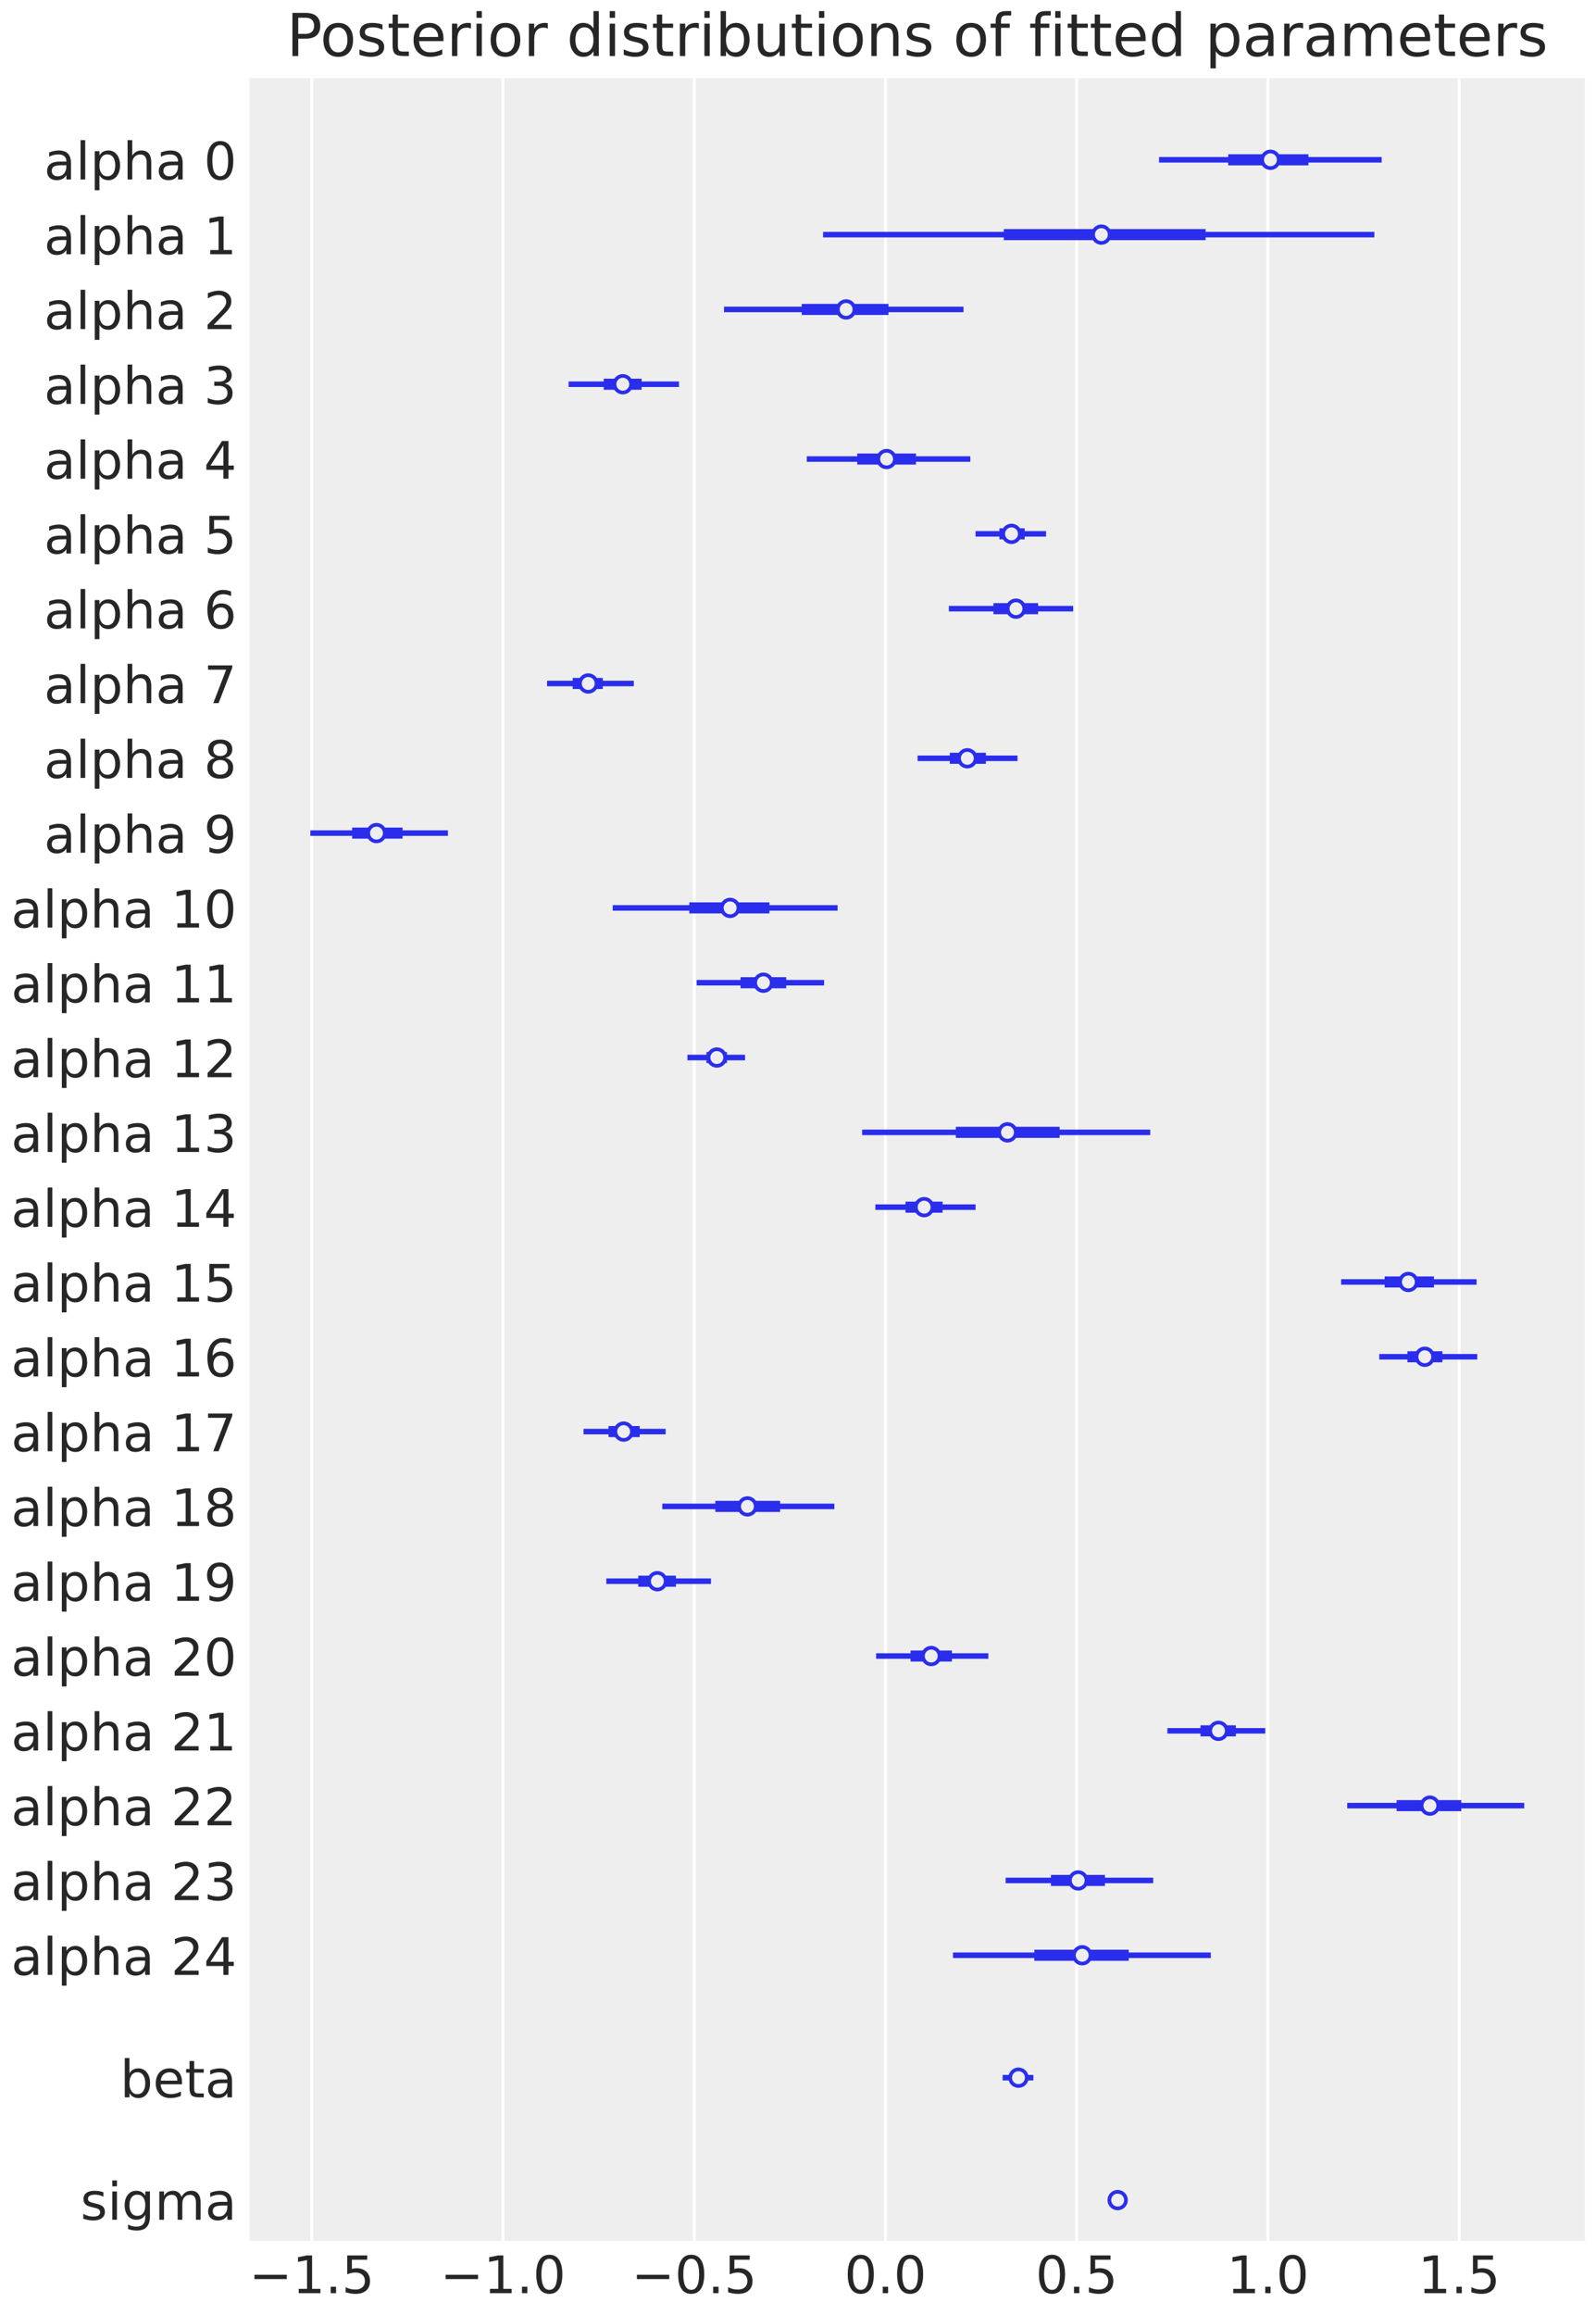 <?xml version="1.0" encoding="utf-8" standalone="no"?>
<!DOCTYPE svg PUBLIC "-//W3C//DTD SVG 1.1//EN"
  "http://www.w3.org/Graphics/SVG/1.1/DTD/svg11.dtd">
<!-- Created with matplotlib (https://matplotlib.org/) -->
<svg height="626.4pt" version="1.1" viewBox="0 0 432 626.4" width="432pt" xmlns="http://www.w3.org/2000/svg" xmlns:xlink="http://www.w3.org/1999/xlink">
 <defs>
  <style type="text/css">*{stroke-linecap:butt;stroke-linejoin:round;}</style>
 </defs>
 <g id="figure_1">
  <g id="patch_1">
   <path d="M 0 626.4 
L 432 626.4 
L 432 0 
L 0 0 
z
" style="fill:#ffffff;"/>
  </g>
  <g id="axes_1">
   <g id="patch_2">
    <path d="M 67.573 606.35 
L 429 606.35 
L 429 21.158 
L 67.573 21.158 
z
" style="fill:#eeeeee;"/>
   </g>
   <g id="matplotlib.axis_1">
    <g id="xtick_1">
     <g id="line2d_1">
      <path clip-path="url(#p340b979ada)" d="M 84.383 606.35 
L 84.383 21.158 
" style="fill:none;stroke:#ffffff;stroke-linecap:round;stroke-width:0.8;"/>
     </g>
     <g id="line2d_2"/>
     <g id="text_1">
      <!-- −1.5 -->
      <g style="fill:#262626;" transform="translate(67.385 620.488)scale(0.14 -0.14)">
       <defs>
        <path d="M 10.594 35.5 
L 73.188 35.5 
L 73.188 27.203 
L 10.594 27.203 
z
" id="DejaVuSans-8722"/>
        <path d="M 12.406 8.297 
L 28.516 8.297 
L 28.516 63.922 
L 10.984 60.406 
L 10.984 69.391 
L 28.422 72.906 
L 38.281 72.906 
L 38.281 8.297 
L 54.391 8.297 
L 54.391 0 
L 12.406 0 
z
" id="DejaVuSans-49"/>
        <path d="M 10.688 12.406 
L 21 12.406 
L 21 0 
L 10.688 0 
z
" id="DejaVuSans-46"/>
        <path d="M 10.797 72.906 
L 49.516 72.906 
L 49.516 64.594 
L 19.828 64.594 
L 19.828 46.734 
Q 21.969 47.469 24.109 47.828 
Q 26.266 48.188 28.422 48.188 
Q 40.625 48.188 47.75 41.5 
Q 54.891 34.812 54.891 23.391 
Q 54.891 11.625 47.562 5.094 
Q 40.234 -1.422 26.906 -1.422 
Q 22.312 -1.422 17.547 -0.641 
Q 12.797 0.141 7.719 1.703 
L 7.719 11.625 
Q 12.109 9.234 16.797 8.062 
Q 21.484 6.891 26.703 6.891 
Q 35.156 6.891 40.078 11.328 
Q 45.016 15.766 45.016 23.391 
Q 45.016 31 40.078 35.438 
Q 35.156 39.891 26.703 39.891 
Q 22.75 39.891 18.812 39.016 
Q 14.891 38.141 10.797 36.281 
z
" id="DejaVuSans-53"/>
       </defs>
       <use xlink:href="#DejaVuSans-8722"/>
       <use x="83.789" xlink:href="#DejaVuSans-49"/>
       <use x="147.412" xlink:href="#DejaVuSans-46"/>
       <use x="179.199" xlink:href="#DejaVuSans-53"/>
      </g>
     </g>
    </g>
    <g id="xtick_2">
     <g id="line2d_3">
      <path clip-path="url(#p340b979ada)" d="M 136.147 606.35 
L 136.147 21.158 
" style="fill:none;stroke:#ffffff;stroke-linecap:round;stroke-width:0.8;"/>
     </g>
     <g id="line2d_4"/>
     <g id="text_2">
      <!-- −1.0 -->
      <g style="fill:#262626;" transform="translate(119.149 620.488)scale(0.14 -0.14)">
       <defs>
        <path d="M 31.781 66.406 
Q 24.172 66.406 20.328 58.906 
Q 16.5 51.422 16.5 36.375 
Q 16.5 21.391 20.328 13.891 
Q 24.172 6.391 31.781 6.391 
Q 39.453 6.391 43.281 13.891 
Q 47.125 21.391 47.125 36.375 
Q 47.125 51.422 43.281 58.906 
Q 39.453 66.406 31.781 66.406 
z
M 31.781 74.219 
Q 44.047 74.219 50.516 64.516 
Q 56.984 54.828 56.984 36.375 
Q 56.984 17.969 50.516 8.266 
Q 44.047 -1.422 31.781 -1.422 
Q 19.531 -1.422 13.062 8.266 
Q 6.594 17.969 6.594 36.375 
Q 6.594 54.828 13.062 64.516 
Q 19.531 74.219 31.781 74.219 
z
" id="DejaVuSans-48"/>
       </defs>
       <use xlink:href="#DejaVuSans-8722"/>
       <use x="83.789" xlink:href="#DejaVuSans-49"/>
       <use x="147.412" xlink:href="#DejaVuSans-46"/>
       <use x="179.199" xlink:href="#DejaVuSans-48"/>
      </g>
     </g>
    </g>
    <g id="xtick_3">
     <g id="line2d_5">
      <path clip-path="url(#p340b979ada)" d="M 187.91 606.35 
L 187.91 21.158 
" style="fill:none;stroke:#ffffff;stroke-linecap:round;stroke-width:0.8;"/>
     </g>
     <g id="line2d_6"/>
     <g id="text_3">
      <!-- −0.5 -->
      <g style="fill:#262626;" transform="translate(170.912 620.488)scale(0.14 -0.14)">
       <use xlink:href="#DejaVuSans-8722"/>
       <use x="83.789" xlink:href="#DejaVuSans-48"/>
       <use x="147.412" xlink:href="#DejaVuSans-46"/>
       <use x="179.199" xlink:href="#DejaVuSans-53"/>
      </g>
     </g>
    </g>
    <g id="xtick_4">
     <g id="line2d_7">
      <path clip-path="url(#p340b979ada)" d="M 239.673 606.35 
L 239.673 21.158 
" style="fill:none;stroke:#ffffff;stroke-linecap:round;stroke-width:0.8;"/>
     </g>
     <g id="line2d_8"/>
     <g id="text_4">
      <!-- 0.0 -->
      <g style="fill:#262626;" transform="translate(228.541 620.488)scale(0.14 -0.14)">
       <use xlink:href="#DejaVuSans-48"/>
       <use x="63.623" xlink:href="#DejaVuSans-46"/>
       <use x="95.41" xlink:href="#DejaVuSans-48"/>
      </g>
     </g>
    </g>
    <g id="xtick_5">
     <g id="line2d_9">
      <path clip-path="url(#p340b979ada)" d="M 291.436 606.35 
L 291.436 21.158 
" style="fill:none;stroke:#ffffff;stroke-linecap:round;stroke-width:0.8;"/>
     </g>
     <g id="line2d_10"/>
     <g id="text_5">
      <!-- 0.5 -->
      <g style="fill:#262626;" transform="translate(280.304 620.488)scale(0.14 -0.14)">
       <use xlink:href="#DejaVuSans-48"/>
       <use x="63.623" xlink:href="#DejaVuSans-46"/>
       <use x="95.41" xlink:href="#DejaVuSans-53"/>
      </g>
     </g>
    </g>
    <g id="xtick_6">
     <g id="line2d_11">
      <path clip-path="url(#p340b979ada)" d="M 343.199 606.35 
L 343.199 21.158 
" style="fill:none;stroke:#ffffff;stroke-linecap:round;stroke-width:0.8;"/>
     </g>
     <g id="line2d_12"/>
     <g id="text_6">
      <!-- 1.0 -->
      <g style="fill:#262626;" transform="translate(332.067 620.488)scale(0.14 -0.14)">
       <use xlink:href="#DejaVuSans-49"/>
       <use x="63.623" xlink:href="#DejaVuSans-46"/>
       <use x="95.41" xlink:href="#DejaVuSans-48"/>
      </g>
     </g>
    </g>
    <g id="xtick_7">
     <g id="line2d_13">
      <path clip-path="url(#p340b979ada)" d="M 394.962 606.35 
L 394.962 21.158 
" style="fill:none;stroke:#ffffff;stroke-linecap:round;stroke-width:0.8;"/>
     </g>
     <g id="line2d_14"/>
     <g id="text_7">
      <!-- 1.5 -->
      <g style="fill:#262626;" transform="translate(383.83 620.488)scale(0.14 -0.14)">
       <use xlink:href="#DejaVuSans-49"/>
       <use x="63.623" xlink:href="#DejaVuSans-46"/>
       <use x="95.41" xlink:href="#DejaVuSans-53"/>
      </g>
     </g>
    </g>
   </g>
   <g id="matplotlib.axis_2">
    <g id="ytick_1">
     <g id="text_8">
      <!-- sigma -->
      <g style="fill:#262626;" transform="translate(21.786 600.628)scale(0.14 -0.14)">
       <defs>
        <path d="M 44.281 53.078 
L 44.281 44.578 
Q 40.484 46.531 36.375 47.5 
Q 32.281 48.484 27.875 48.484 
Q 21.188 48.484 17.844 46.438 
Q 14.5 44.391 14.5 40.281 
Q 14.5 37.156 16.891 35.375 
Q 19.281 33.594 26.516 31.984 
L 29.594 31.297 
Q 39.156 29.25 43.188 25.516 
Q 47.219 21.781 47.219 15.094 
Q 47.219 7.469 41.188 3.016 
Q 35.156 -1.422 24.609 -1.422 
Q 20.219 -1.422 15.453 -0.562 
Q 10.688 0.297 5.422 2 
L 5.422 11.281 
Q 10.406 8.688 15.234 7.391 
Q 20.062 6.109 24.812 6.109 
Q 31.156 6.109 34.562 8.281 
Q 37.984 10.453 37.984 14.406 
Q 37.984 18.062 35.516 20.016 
Q 33.062 21.969 24.703 23.781 
L 21.578 24.516 
Q 13.234 26.266 9.516 29.906 
Q 5.812 33.547 5.812 39.891 
Q 5.812 47.609 11.281 51.797 
Q 16.75 56 26.812 56 
Q 31.781 56 36.172 55.266 
Q 40.578 54.547 44.281 53.078 
z
" id="DejaVuSans-115"/>
        <path d="M 9.422 54.688 
L 18.406 54.688 
L 18.406 0 
L 9.422 0 
z
M 9.422 75.984 
L 18.406 75.984 
L 18.406 64.594 
L 9.422 64.594 
z
" id="DejaVuSans-105"/>
        <path d="M 45.406 27.984 
Q 45.406 37.75 41.375 43.109 
Q 37.359 48.484 30.078 48.484 
Q 22.859 48.484 18.828 43.109 
Q 14.797 37.75 14.797 27.984 
Q 14.797 18.266 18.828 12.891 
Q 22.859 7.516 30.078 7.516 
Q 37.359 7.516 41.375 12.891 
Q 45.406 18.266 45.406 27.984 
z
M 54.391 6.781 
Q 54.391 -7.172 48.188 -13.984 
Q 42 -20.797 29.203 -20.797 
Q 24.469 -20.797 20.266 -20.094 
Q 16.062 -19.391 12.109 -17.922 
L 12.109 -9.188 
Q 16.062 -11.328 19.922 -12.344 
Q 23.781 -13.375 27.781 -13.375 
Q 36.625 -13.375 41.016 -8.766 
Q 45.406 -4.156 45.406 5.172 
L 45.406 9.625 
Q 42.625 4.781 38.281 2.391 
Q 33.938 0 27.875 0 
Q 17.828 0 11.672 7.656 
Q 5.516 15.328 5.516 27.984 
Q 5.516 40.672 11.672 48.328 
Q 17.828 56 27.875 56 
Q 33.938 56 38.281 53.609 
Q 42.625 51.219 45.406 46.391 
L 45.406 54.688 
L 54.391 54.688 
z
" id="DejaVuSans-103"/>
        <path d="M 52 44.188 
Q 55.375 50.25 60.062 53.125 
Q 64.75 56 71.094 56 
Q 79.641 56 84.281 50.016 
Q 88.922 44.047 88.922 33.016 
L 88.922 0 
L 79.891 0 
L 79.891 32.719 
Q 79.891 40.578 77.094 44.375 
Q 74.312 48.188 68.609 48.188 
Q 61.625 48.188 57.562 43.547 
Q 53.516 38.922 53.516 30.906 
L 53.516 0 
L 44.484 0 
L 44.484 32.719 
Q 44.484 40.625 41.703 44.406 
Q 38.922 48.188 33.109 48.188 
Q 26.219 48.188 22.156 43.531 
Q 18.109 38.875 18.109 30.906 
L 18.109 0 
L 9.078 0 
L 9.078 54.688 
L 18.109 54.688 
L 18.109 46.188 
Q 21.188 51.219 25.484 53.609 
Q 29.781 56 35.688 56 
Q 41.656 56 45.828 52.969 
Q 50 49.953 52 44.188 
z
" id="DejaVuSans-109"/>
        <path d="M 34.281 27.484 
Q 23.391 27.484 19.188 25 
Q 14.984 22.516 14.984 16.5 
Q 14.984 11.719 18.141 8.906 
Q 21.297 6.109 26.703 6.109 
Q 34.188 6.109 38.703 11.406 
Q 43.219 16.703 43.219 25.484 
L 43.219 27.484 
z
M 52.203 31.203 
L 52.203 0 
L 43.219 0 
L 43.219 8.297 
Q 40.141 3.328 35.547 0.953 
Q 30.953 -1.422 24.312 -1.422 
Q 15.922 -1.422 10.953 3.297 
Q 6 8.016 6 15.922 
Q 6 25.141 12.172 29.828 
Q 18.359 34.516 30.609 34.516 
L 43.219 34.516 
L 43.219 35.406 
Q 43.219 41.609 39.141 45 
Q 35.062 48.391 27.688 48.391 
Q 23 48.391 18.547 47.266 
Q 14.109 46.141 10.016 43.891 
L 10.016 52.203 
Q 14.938 54.109 19.578 55.047 
Q 24.219 56 28.609 56 
Q 40.484 56 46.344 49.844 
Q 52.203 43.703 52.203 31.203 
z
" id="DejaVuSans-97"/>
       </defs>
       <use xlink:href="#DejaVuSans-115"/>
       <use x="52.1" xlink:href="#DejaVuSans-105"/>
       <use x="79.883" xlink:href="#DejaVuSans-103"/>
       <use x="143.359" xlink:href="#DejaVuSans-109"/>
       <use x="240.771" xlink:href="#DejaVuSans-97"/>
      </g>
     </g>
    </g>
    <g id="ytick_2">
     <g id="text_9">
      <!-- beta -->
      <g style="fill:#262626;" transform="translate(32.503 567.504)scale(0.14 -0.14)">
       <defs>
        <path d="M 48.688 27.297 
Q 48.688 37.203 44.609 42.844 
Q 40.531 48.484 33.406 48.484 
Q 26.266 48.484 22.188 42.844 
Q 18.109 37.203 18.109 27.297 
Q 18.109 17.391 22.188 11.75 
Q 26.266 6.109 33.406 6.109 
Q 40.531 6.109 44.609 11.75 
Q 48.688 17.391 48.688 27.297 
z
M 18.109 46.391 
Q 20.953 51.266 25.266 53.625 
Q 29.594 56 35.594 56 
Q 45.562 56 51.781 48.094 
Q 58.016 40.188 58.016 27.297 
Q 58.016 14.406 51.781 6.484 
Q 45.562 -1.422 35.594 -1.422 
Q 29.594 -1.422 25.266 0.953 
Q 20.953 3.328 18.109 8.203 
L 18.109 0 
L 9.078 0 
L 9.078 75.984 
L 18.109 75.984 
z
" id="DejaVuSans-98"/>
        <path d="M 56.203 29.594 
L 56.203 25.203 
L 14.891 25.203 
Q 15.484 15.922 20.484 11.062 
Q 25.484 6.203 34.422 6.203 
Q 39.594 6.203 44.453 7.469 
Q 49.312 8.734 54.109 11.281 
L 54.109 2.781 
Q 49.266 0.734 44.188 -0.344 
Q 39.109 -1.422 33.891 -1.422 
Q 20.797 -1.422 13.156 6.188 
Q 5.516 13.812 5.516 26.812 
Q 5.516 40.234 12.766 48.109 
Q 20.016 56 32.328 56 
Q 43.359 56 49.781 48.891 
Q 56.203 41.797 56.203 29.594 
z
M 47.219 32.234 
Q 47.125 39.594 43.094 43.984 
Q 39.062 48.391 32.422 48.391 
Q 24.906 48.391 20.391 44.141 
Q 15.875 39.891 15.188 32.172 
z
" id="DejaVuSans-101"/>
        <path d="M 18.312 70.219 
L 18.312 54.688 
L 36.812 54.688 
L 36.812 47.703 
L 18.312 47.703 
L 18.312 18.016 
Q 18.312 11.328 20.141 9.422 
Q 21.969 7.516 27.594 7.516 
L 36.812 7.516 
L 36.812 0 
L 27.594 0 
Q 17.188 0 13.234 3.875 
Q 9.281 7.766 9.281 18.016 
L 9.281 47.703 
L 2.688 47.703 
L 2.688 54.688 
L 9.281 54.688 
L 9.281 70.219 
z
" id="DejaVuSans-116"/>
       </defs>
       <use xlink:href="#DejaVuSans-98"/>
       <use x="63.477" xlink:href="#DejaVuSans-101"/>
       <use x="125" xlink:href="#DejaVuSans-116"/>
       <use x="164.209" xlink:href="#DejaVuSans-97"/>
      </g>
     </g>
    </g>
    <g id="ytick_3">
     <g id="text_10">
      <!-- alpha 24 -->
      <g style="fill:#262626;" transform="translate(3 534.38)scale(0.14 -0.14)">
       <defs>
        <path d="M 9.422 75.984 
L 18.406 75.984 
L 18.406 0 
L 9.422 0 
z
" id="DejaVuSans-108"/>
        <path d="M 18.109 8.203 
L 18.109 -20.797 
L 9.078 -20.797 
L 9.078 54.688 
L 18.109 54.688 
L 18.109 46.391 
Q 20.953 51.266 25.266 53.625 
Q 29.594 56 35.594 56 
Q 45.562 56 51.781 48.094 
Q 58.016 40.188 58.016 27.297 
Q 58.016 14.406 51.781 6.484 
Q 45.562 -1.422 35.594 -1.422 
Q 29.594 -1.422 25.266 0.953 
Q 20.953 3.328 18.109 8.203 
z
M 48.688 27.297 
Q 48.688 37.203 44.609 42.844 
Q 40.531 48.484 33.406 48.484 
Q 26.266 48.484 22.188 42.844 
Q 18.109 37.203 18.109 27.297 
Q 18.109 17.391 22.188 11.75 
Q 26.266 6.109 33.406 6.109 
Q 40.531 6.109 44.609 11.75 
Q 48.688 17.391 48.688 27.297 
z
" id="DejaVuSans-112"/>
        <path d="M 54.891 33.016 
L 54.891 0 
L 45.906 0 
L 45.906 32.719 
Q 45.906 40.484 42.875 44.328 
Q 39.844 48.188 33.797 48.188 
Q 26.516 48.188 22.312 43.547 
Q 18.109 38.922 18.109 30.906 
L 18.109 0 
L 9.078 0 
L 9.078 75.984 
L 18.109 75.984 
L 18.109 46.188 
Q 21.344 51.125 25.703 53.562 
Q 30.078 56 35.797 56 
Q 45.219 56 50.047 50.172 
Q 54.891 44.344 54.891 33.016 
z
" id="DejaVuSans-104"/>
        <path id="DejaVuSans-32"/>
        <path d="M 19.188 8.297 
L 53.609 8.297 
L 53.609 0 
L 7.328 0 
L 7.328 8.297 
Q 12.938 14.109 22.625 23.891 
Q 32.328 33.688 34.812 36.531 
Q 39.547 41.844 41.422 45.531 
Q 43.312 49.219 43.312 52.781 
Q 43.312 58.594 39.234 62.25 
Q 35.156 65.922 28.609 65.922 
Q 23.969 65.922 18.812 64.312 
Q 13.672 62.703 7.812 59.422 
L 7.812 69.391 
Q 13.766 71.781 18.938 73 
Q 24.125 74.219 28.422 74.219 
Q 39.75 74.219 46.484 68.547 
Q 53.219 62.891 53.219 53.422 
Q 53.219 48.922 51.531 44.891 
Q 49.859 40.875 45.406 35.406 
Q 44.188 33.984 37.641 27.219 
Q 31.109 20.453 19.188 8.297 
z
" id="DejaVuSans-50"/>
        <path d="M 37.797 64.312 
L 12.891 25.391 
L 37.797 25.391 
z
M 35.203 72.906 
L 47.609 72.906 
L 47.609 25.391 
L 58.016 25.391 
L 58.016 17.188 
L 47.609 17.188 
L 47.609 0 
L 37.797 0 
L 37.797 17.188 
L 4.891 17.188 
L 4.891 26.703 
z
" id="DejaVuSans-52"/>
       </defs>
       <use xlink:href="#DejaVuSans-97"/>
       <use x="61.279" xlink:href="#DejaVuSans-108"/>
       <use x="89.062" xlink:href="#DejaVuSans-112"/>
       <use x="152.539" xlink:href="#DejaVuSans-104"/>
       <use x="215.918" xlink:href="#DejaVuSans-97"/>
       <use x="277.197" xlink:href="#DejaVuSans-32"/>
       <use x="308.984" xlink:href="#DejaVuSans-50"/>
       <use x="372.607" xlink:href="#DejaVuSans-52"/>
      </g>
     </g>
    </g>
    <g id="ytick_4">
     <g id="text_11">
      <!-- alpha 23 -->
      <g style="fill:#262626;" transform="translate(3 514.137)scale(0.14 -0.14)">
       <defs>
        <path d="M 40.578 39.312 
Q 47.656 37.797 51.625 33 
Q 55.609 28.219 55.609 21.188 
Q 55.609 10.406 48.188 4.484 
Q 40.766 -1.422 27.094 -1.422 
Q 22.516 -1.422 17.656 -0.516 
Q 12.797 0.391 7.625 2.203 
L 7.625 11.719 
Q 11.719 9.328 16.594 8.109 
Q 21.484 6.891 26.812 6.891 
Q 36.078 6.891 40.938 10.547 
Q 45.797 14.203 45.797 21.188 
Q 45.797 27.641 41.281 31.266 
Q 36.766 34.906 28.719 34.906 
L 20.219 34.906 
L 20.219 43.016 
L 29.109 43.016 
Q 36.375 43.016 40.234 45.922 
Q 44.094 48.828 44.094 54.297 
Q 44.094 59.906 40.109 62.906 
Q 36.141 65.922 28.719 65.922 
Q 24.656 65.922 20.016 65.031 
Q 15.375 64.156 9.812 62.312 
L 9.812 71.094 
Q 15.438 72.656 20.344 73.438 
Q 25.25 74.219 29.594 74.219 
Q 40.828 74.219 47.359 69.109 
Q 53.906 64.016 53.906 55.328 
Q 53.906 49.266 50.438 45.094 
Q 46.969 40.922 40.578 39.312 
z
" id="DejaVuSans-51"/>
       </defs>
       <use xlink:href="#DejaVuSans-97"/>
       <use x="61.279" xlink:href="#DejaVuSans-108"/>
       <use x="89.062" xlink:href="#DejaVuSans-112"/>
       <use x="152.539" xlink:href="#DejaVuSans-104"/>
       <use x="215.918" xlink:href="#DejaVuSans-97"/>
       <use x="277.197" xlink:href="#DejaVuSans-32"/>
       <use x="308.984" xlink:href="#DejaVuSans-50"/>
       <use x="372.607" xlink:href="#DejaVuSans-51"/>
      </g>
     </g>
    </g>
    <g id="ytick_5">
     <g id="text_12">
      <!-- alpha 22 -->
      <g style="fill:#262626;" transform="translate(3 493.895)scale(0.14 -0.14)">
       <use xlink:href="#DejaVuSans-97"/>
       <use x="61.279" xlink:href="#DejaVuSans-108"/>
       <use x="89.062" xlink:href="#DejaVuSans-112"/>
       <use x="152.539" xlink:href="#DejaVuSans-104"/>
       <use x="215.918" xlink:href="#DejaVuSans-97"/>
       <use x="277.197" xlink:href="#DejaVuSans-32"/>
       <use x="308.984" xlink:href="#DejaVuSans-50"/>
       <use x="372.607" xlink:href="#DejaVuSans-50"/>
      </g>
     </g>
    </g>
    <g id="ytick_6">
     <g id="text_13">
      <!-- alpha 21 -->
      <g style="fill:#262626;" transform="translate(3 473.652)scale(0.14 -0.14)">
       <use xlink:href="#DejaVuSans-97"/>
       <use x="61.279" xlink:href="#DejaVuSans-108"/>
       <use x="89.062" xlink:href="#DejaVuSans-112"/>
       <use x="152.539" xlink:href="#DejaVuSans-104"/>
       <use x="215.918" xlink:href="#DejaVuSans-97"/>
       <use x="277.197" xlink:href="#DejaVuSans-32"/>
       <use x="308.984" xlink:href="#DejaVuSans-50"/>
       <use x="372.607" xlink:href="#DejaVuSans-49"/>
      </g>
     </g>
    </g>
    <g id="ytick_7">
     <g id="text_14">
      <!-- alpha 20 -->
      <g style="fill:#262626;" transform="translate(3 453.41)scale(0.14 -0.14)">
       <use xlink:href="#DejaVuSans-97"/>
       <use x="61.279" xlink:href="#DejaVuSans-108"/>
       <use x="89.062" xlink:href="#DejaVuSans-112"/>
       <use x="152.539" xlink:href="#DejaVuSans-104"/>
       <use x="215.918" xlink:href="#DejaVuSans-97"/>
       <use x="277.197" xlink:href="#DejaVuSans-32"/>
       <use x="308.984" xlink:href="#DejaVuSans-50"/>
       <use x="372.607" xlink:href="#DejaVuSans-48"/>
      </g>
     </g>
    </g>
    <g id="ytick_8">
     <g id="text_15">
      <!-- alpha 19 -->
      <g style="fill:#262626;" transform="translate(3 433.167)scale(0.14 -0.14)">
       <defs>
        <path d="M 10.984 1.516 
L 10.984 10.5 
Q 14.703 8.734 18.5 7.812 
Q 22.312 6.891 25.984 6.891 
Q 35.75 6.891 40.891 13.453 
Q 46.047 20.016 46.781 33.406 
Q 43.953 29.203 39.594 26.953 
Q 35.25 24.703 29.984 24.703 
Q 19.047 24.703 12.672 31.312 
Q 6.297 37.938 6.297 49.422 
Q 6.297 60.641 12.938 67.422 
Q 19.578 74.219 30.609 74.219 
Q 43.266 74.219 49.922 64.516 
Q 56.594 54.828 56.594 36.375 
Q 56.594 19.141 48.406 8.859 
Q 40.234 -1.422 26.422 -1.422 
Q 22.703 -1.422 18.891 -0.688 
Q 15.094 0.047 10.984 1.516 
z
M 30.609 32.422 
Q 37.25 32.422 41.125 36.953 
Q 45.016 41.5 45.016 49.422 
Q 45.016 57.281 41.125 61.844 
Q 37.25 66.406 30.609 66.406 
Q 23.969 66.406 20.094 61.844 
Q 16.219 57.281 16.219 49.422 
Q 16.219 41.5 20.094 36.953 
Q 23.969 32.422 30.609 32.422 
z
" id="DejaVuSans-57"/>
       </defs>
       <use xlink:href="#DejaVuSans-97"/>
       <use x="61.279" xlink:href="#DejaVuSans-108"/>
       <use x="89.062" xlink:href="#DejaVuSans-112"/>
       <use x="152.539" xlink:href="#DejaVuSans-104"/>
       <use x="215.918" xlink:href="#DejaVuSans-97"/>
       <use x="277.197" xlink:href="#DejaVuSans-32"/>
       <use x="308.984" xlink:href="#DejaVuSans-49"/>
       <use x="372.607" xlink:href="#DejaVuSans-57"/>
      </g>
     </g>
    </g>
    <g id="ytick_9">
     <g id="text_16">
      <!-- alpha 18 -->
      <g style="fill:#262626;" transform="translate(3 412.925)scale(0.14 -0.14)">
       <defs>
        <path d="M 31.781 34.625 
Q 24.75 34.625 20.719 30.859 
Q 16.703 27.094 16.703 20.516 
Q 16.703 13.922 20.719 10.156 
Q 24.75 6.391 31.781 6.391 
Q 38.812 6.391 42.859 10.172 
Q 46.922 13.969 46.922 20.516 
Q 46.922 27.094 42.891 30.859 
Q 38.875 34.625 31.781 34.625 
z
M 21.922 38.812 
Q 15.578 40.375 12.031 44.719 
Q 8.5 49.078 8.5 55.328 
Q 8.5 64.062 14.719 69.141 
Q 20.953 74.219 31.781 74.219 
Q 42.672 74.219 48.875 69.141 
Q 55.078 64.062 55.078 55.328 
Q 55.078 49.078 51.531 44.719 
Q 48 40.375 41.703 38.812 
Q 48.828 37.156 52.797 32.312 
Q 56.781 27.484 56.781 20.516 
Q 56.781 9.906 50.312 4.234 
Q 43.844 -1.422 31.781 -1.422 
Q 19.734 -1.422 13.25 4.234 
Q 6.781 9.906 6.781 20.516 
Q 6.781 27.484 10.781 32.312 
Q 14.797 37.156 21.922 38.812 
z
M 18.312 54.391 
Q 18.312 48.734 21.844 45.562 
Q 25.391 42.391 31.781 42.391 
Q 38.141 42.391 41.719 45.562 
Q 45.312 48.734 45.312 54.391 
Q 45.312 60.062 41.719 63.234 
Q 38.141 66.406 31.781 66.406 
Q 25.391 66.406 21.844 63.234 
Q 18.312 60.062 18.312 54.391 
z
" id="DejaVuSans-56"/>
       </defs>
       <use xlink:href="#DejaVuSans-97"/>
       <use x="61.279" xlink:href="#DejaVuSans-108"/>
       <use x="89.062" xlink:href="#DejaVuSans-112"/>
       <use x="152.539" xlink:href="#DejaVuSans-104"/>
       <use x="215.918" xlink:href="#DejaVuSans-97"/>
       <use x="277.197" xlink:href="#DejaVuSans-32"/>
       <use x="308.984" xlink:href="#DejaVuSans-49"/>
       <use x="372.607" xlink:href="#DejaVuSans-56"/>
      </g>
     </g>
    </g>
    <g id="ytick_10">
     <g id="text_17">
      <!-- alpha 17 -->
      <g style="fill:#262626;" transform="translate(3 392.682)scale(0.14 -0.14)">
       <defs>
        <path d="M 8.203 72.906 
L 55.078 72.906 
L 55.078 68.703 
L 28.609 0 
L 18.312 0 
L 43.219 64.594 
L 8.203 64.594 
z
" id="DejaVuSans-55"/>
       </defs>
       <use xlink:href="#DejaVuSans-97"/>
       <use x="61.279" xlink:href="#DejaVuSans-108"/>
       <use x="89.062" xlink:href="#DejaVuSans-112"/>
       <use x="152.539" xlink:href="#DejaVuSans-104"/>
       <use x="215.918" xlink:href="#DejaVuSans-97"/>
       <use x="277.197" xlink:href="#DejaVuSans-32"/>
       <use x="308.984" xlink:href="#DejaVuSans-49"/>
       <use x="372.607" xlink:href="#DejaVuSans-55"/>
      </g>
     </g>
    </g>
    <g id="ytick_11">
     <g id="text_18">
      <!-- alpha 16 -->
      <g style="fill:#262626;" transform="translate(3 372.44)scale(0.14 -0.14)">
       <defs>
        <path d="M 33.016 40.375 
Q 26.375 40.375 22.484 35.828 
Q 18.609 31.297 18.609 23.391 
Q 18.609 15.531 22.484 10.953 
Q 26.375 6.391 33.016 6.391 
Q 39.656 6.391 43.531 10.953 
Q 47.406 15.531 47.406 23.391 
Q 47.406 31.297 43.531 35.828 
Q 39.656 40.375 33.016 40.375 
z
M 52.594 71.297 
L 52.594 62.312 
Q 48.875 64.062 45.094 64.984 
Q 41.312 65.922 37.594 65.922 
Q 27.828 65.922 22.672 59.328 
Q 17.531 52.734 16.797 39.406 
Q 19.672 43.656 24.016 45.922 
Q 28.375 48.188 33.594 48.188 
Q 44.578 48.188 50.953 41.516 
Q 57.328 34.859 57.328 23.391 
Q 57.328 12.156 50.688 5.359 
Q 44.047 -1.422 33.016 -1.422 
Q 20.359 -1.422 13.672 8.266 
Q 6.984 17.969 6.984 36.375 
Q 6.984 53.656 15.188 63.938 
Q 23.391 74.219 37.203 74.219 
Q 40.922 74.219 44.703 73.484 
Q 48.484 72.75 52.594 71.297 
z
" id="DejaVuSans-54"/>
       </defs>
       <use xlink:href="#DejaVuSans-97"/>
       <use x="61.279" xlink:href="#DejaVuSans-108"/>
       <use x="89.062" xlink:href="#DejaVuSans-112"/>
       <use x="152.539" xlink:href="#DejaVuSans-104"/>
       <use x="215.918" xlink:href="#DejaVuSans-97"/>
       <use x="277.197" xlink:href="#DejaVuSans-32"/>
       <use x="308.984" xlink:href="#DejaVuSans-49"/>
       <use x="372.607" xlink:href="#DejaVuSans-54"/>
      </g>
     </g>
    </g>
    <g id="ytick_12">
     <g id="text_19">
      <!-- alpha 15 -->
      <g style="fill:#262626;" transform="translate(3 352.197)scale(0.14 -0.14)">
       <use xlink:href="#DejaVuSans-97"/>
       <use x="61.279" xlink:href="#DejaVuSans-108"/>
       <use x="89.062" xlink:href="#DejaVuSans-112"/>
       <use x="152.539" xlink:href="#DejaVuSans-104"/>
       <use x="215.918" xlink:href="#DejaVuSans-97"/>
       <use x="277.197" xlink:href="#DejaVuSans-32"/>
       <use x="308.984" xlink:href="#DejaVuSans-49"/>
       <use x="372.607" xlink:href="#DejaVuSans-53"/>
      </g>
     </g>
    </g>
    <g id="ytick_13">
     <g id="text_20">
      <!-- alpha 14 -->
      <g style="fill:#262626;" transform="translate(3 331.955)scale(0.14 -0.14)">
       <use xlink:href="#DejaVuSans-97"/>
       <use x="61.279" xlink:href="#DejaVuSans-108"/>
       <use x="89.062" xlink:href="#DejaVuSans-112"/>
       <use x="152.539" xlink:href="#DejaVuSans-104"/>
       <use x="215.918" xlink:href="#DejaVuSans-97"/>
       <use x="277.197" xlink:href="#DejaVuSans-32"/>
       <use x="308.984" xlink:href="#DejaVuSans-49"/>
       <use x="372.607" xlink:href="#DejaVuSans-52"/>
      </g>
     </g>
    </g>
    <g id="ytick_14">
     <g id="text_21">
      <!-- alpha 13 -->
      <g style="fill:#262626;" transform="translate(3 311.712)scale(0.14 -0.14)">
       <use xlink:href="#DejaVuSans-97"/>
       <use x="61.279" xlink:href="#DejaVuSans-108"/>
       <use x="89.062" xlink:href="#DejaVuSans-112"/>
       <use x="152.539" xlink:href="#DejaVuSans-104"/>
       <use x="215.918" xlink:href="#DejaVuSans-97"/>
       <use x="277.197" xlink:href="#DejaVuSans-32"/>
       <use x="308.984" xlink:href="#DejaVuSans-49"/>
       <use x="372.607" xlink:href="#DejaVuSans-51"/>
      </g>
     </g>
    </g>
    <g id="ytick_15">
     <g id="text_22">
      <!-- alpha 12 -->
      <g style="fill:#262626;" transform="translate(3 291.47)scale(0.14 -0.14)">
       <use xlink:href="#DejaVuSans-97"/>
       <use x="61.279" xlink:href="#DejaVuSans-108"/>
       <use x="89.062" xlink:href="#DejaVuSans-112"/>
       <use x="152.539" xlink:href="#DejaVuSans-104"/>
       <use x="215.918" xlink:href="#DejaVuSans-97"/>
       <use x="277.197" xlink:href="#DejaVuSans-32"/>
       <use x="308.984" xlink:href="#DejaVuSans-49"/>
       <use x="372.607" xlink:href="#DejaVuSans-50"/>
      </g>
     </g>
    </g>
    <g id="ytick_16">
     <g id="text_23">
      <!-- alpha 11 -->
      <g style="fill:#262626;" transform="translate(3 271.227)scale(0.14 -0.14)">
       <use xlink:href="#DejaVuSans-97"/>
       <use x="61.279" xlink:href="#DejaVuSans-108"/>
       <use x="89.062" xlink:href="#DejaVuSans-112"/>
       <use x="152.539" xlink:href="#DejaVuSans-104"/>
       <use x="215.918" xlink:href="#DejaVuSans-97"/>
       <use x="277.197" xlink:href="#DejaVuSans-32"/>
       <use x="308.984" xlink:href="#DejaVuSans-49"/>
       <use x="372.607" xlink:href="#DejaVuSans-49"/>
      </g>
     </g>
    </g>
    <g id="ytick_17">
     <g id="text_24">
      <!-- alpha 10 -->
      <g style="fill:#262626;" transform="translate(3 250.985)scale(0.14 -0.14)">
       <use xlink:href="#DejaVuSans-97"/>
       <use x="61.279" xlink:href="#DejaVuSans-108"/>
       <use x="89.062" xlink:href="#DejaVuSans-112"/>
       <use x="152.539" xlink:href="#DejaVuSans-104"/>
       <use x="215.918" xlink:href="#DejaVuSans-97"/>
       <use x="277.197" xlink:href="#DejaVuSans-32"/>
       <use x="308.984" xlink:href="#DejaVuSans-49"/>
       <use x="372.607" xlink:href="#DejaVuSans-48"/>
      </g>
     </g>
    </g>
    <g id="ytick_18">
     <g id="text_25">
      <!-- alpha 9 -->
      <g style="fill:#262626;" transform="translate(11.908 230.742)scale(0.14 -0.14)">
       <use xlink:href="#DejaVuSans-97"/>
       <use x="61.279" xlink:href="#DejaVuSans-108"/>
       <use x="89.062" xlink:href="#DejaVuSans-112"/>
       <use x="152.539" xlink:href="#DejaVuSans-104"/>
       <use x="215.918" xlink:href="#DejaVuSans-97"/>
       <use x="277.197" xlink:href="#DejaVuSans-32"/>
       <use x="308.984" xlink:href="#DejaVuSans-57"/>
      </g>
     </g>
    </g>
    <g id="ytick_19">
     <g id="text_26">
      <!-- alpha 8 -->
      <g style="fill:#262626;" transform="translate(11.908 210.499)scale(0.14 -0.14)">
       <use xlink:href="#DejaVuSans-97"/>
       <use x="61.279" xlink:href="#DejaVuSans-108"/>
       <use x="89.062" xlink:href="#DejaVuSans-112"/>
       <use x="152.539" xlink:href="#DejaVuSans-104"/>
       <use x="215.918" xlink:href="#DejaVuSans-97"/>
       <use x="277.197" xlink:href="#DejaVuSans-32"/>
       <use x="308.984" xlink:href="#DejaVuSans-56"/>
      </g>
     </g>
    </g>
    <g id="ytick_20">
     <g id="text_27">
      <!-- alpha 7 -->
      <g style="fill:#262626;" transform="translate(11.908 190.257)scale(0.14 -0.14)">
       <use xlink:href="#DejaVuSans-97"/>
       <use x="61.279" xlink:href="#DejaVuSans-108"/>
       <use x="89.062" xlink:href="#DejaVuSans-112"/>
       <use x="152.539" xlink:href="#DejaVuSans-104"/>
       <use x="215.918" xlink:href="#DejaVuSans-97"/>
       <use x="277.197" xlink:href="#DejaVuSans-32"/>
       <use x="308.984" xlink:href="#DejaVuSans-55"/>
      </g>
     </g>
    </g>
    <g id="ytick_21">
     <g id="text_28">
      <!-- alpha 6 -->
      <g style="fill:#262626;" transform="translate(11.908 170.014)scale(0.14 -0.14)">
       <use xlink:href="#DejaVuSans-97"/>
       <use x="61.279" xlink:href="#DejaVuSans-108"/>
       <use x="89.062" xlink:href="#DejaVuSans-112"/>
       <use x="152.539" xlink:href="#DejaVuSans-104"/>
       <use x="215.918" xlink:href="#DejaVuSans-97"/>
       <use x="277.197" xlink:href="#DejaVuSans-32"/>
       <use x="308.984" xlink:href="#DejaVuSans-54"/>
      </g>
     </g>
    </g>
    <g id="ytick_22">
     <g id="text_29">
      <!-- alpha 5 -->
      <g style="fill:#262626;" transform="translate(11.908 149.772)scale(0.14 -0.14)">
       <use xlink:href="#DejaVuSans-97"/>
       <use x="61.279" xlink:href="#DejaVuSans-108"/>
       <use x="89.062" xlink:href="#DejaVuSans-112"/>
       <use x="152.539" xlink:href="#DejaVuSans-104"/>
       <use x="215.918" xlink:href="#DejaVuSans-97"/>
       <use x="277.197" xlink:href="#DejaVuSans-32"/>
       <use x="308.984" xlink:href="#DejaVuSans-53"/>
      </g>
     </g>
    </g>
    <g id="ytick_23">
     <g id="text_30">
      <!-- alpha 4 -->
      <g style="fill:#262626;" transform="translate(11.908 129.529)scale(0.14 -0.14)">
       <use xlink:href="#DejaVuSans-97"/>
       <use x="61.279" xlink:href="#DejaVuSans-108"/>
       <use x="89.062" xlink:href="#DejaVuSans-112"/>
       <use x="152.539" xlink:href="#DejaVuSans-104"/>
       <use x="215.918" xlink:href="#DejaVuSans-97"/>
       <use x="277.197" xlink:href="#DejaVuSans-32"/>
       <use x="308.984" xlink:href="#DejaVuSans-52"/>
      </g>
     </g>
    </g>
    <g id="ytick_24">
     <g id="text_31">
      <!-- alpha 3 -->
      <g style="fill:#262626;" transform="translate(11.908 109.287)scale(0.14 -0.14)">
       <use xlink:href="#DejaVuSans-97"/>
       <use x="61.279" xlink:href="#DejaVuSans-108"/>
       <use x="89.062" xlink:href="#DejaVuSans-112"/>
       <use x="152.539" xlink:href="#DejaVuSans-104"/>
       <use x="215.918" xlink:href="#DejaVuSans-97"/>
       <use x="277.197" xlink:href="#DejaVuSans-32"/>
       <use x="308.984" xlink:href="#DejaVuSans-51"/>
      </g>
     </g>
    </g>
    <g id="ytick_25">
     <g id="text_32">
      <!-- alpha 2 -->
      <g style="fill:#262626;" transform="translate(11.908 89.044)scale(0.14 -0.14)">
       <use xlink:href="#DejaVuSans-97"/>
       <use x="61.279" xlink:href="#DejaVuSans-108"/>
       <use x="89.062" xlink:href="#DejaVuSans-112"/>
       <use x="152.539" xlink:href="#DejaVuSans-104"/>
       <use x="215.918" xlink:href="#DejaVuSans-97"/>
       <use x="277.197" xlink:href="#DejaVuSans-32"/>
       <use x="308.984" xlink:href="#DejaVuSans-50"/>
      </g>
     </g>
    </g>
    <g id="ytick_26">
     <g id="text_33">
      <!-- alpha 1 -->
      <g style="fill:#262626;" transform="translate(11.908 68.802)scale(0.14 -0.14)">
       <use xlink:href="#DejaVuSans-97"/>
       <use x="61.279" xlink:href="#DejaVuSans-108"/>
       <use x="89.062" xlink:href="#DejaVuSans-112"/>
       <use x="152.539" xlink:href="#DejaVuSans-104"/>
       <use x="215.918" xlink:href="#DejaVuSans-97"/>
       <use x="277.197" xlink:href="#DejaVuSans-32"/>
       <use x="308.984" xlink:href="#DejaVuSans-49"/>
      </g>
     </g>
    </g>
    <g id="ytick_27">
     <g id="text_34">
      <!-- alpha 0 -->
      <g style="fill:#262626;" transform="translate(11.908 48.559)scale(0.14 -0.14)">
       <use xlink:href="#DejaVuSans-97"/>
       <use x="61.279" xlink:href="#DejaVuSans-108"/>
       <use x="89.062" xlink:href="#DejaVuSans-112"/>
       <use x="152.539" xlink:href="#DejaVuSans-104"/>
       <use x="215.918" xlink:href="#DejaVuSans-97"/>
       <use x="277.197" xlink:href="#DejaVuSans-32"/>
       <use x="308.984" xlink:href="#DejaVuSans-48"/>
      </g>
     </g>
    </g>
   </g>
   <g id="LineCollection_1">
    <path clip-path="url(#p340b979ada)" d="M 300.42 595.309 
L 304.701 595.309 
" style="fill:none;stroke:#2a2eec;stroke-width:1.5;"/>
   </g>
   <g id="LineCollection_2">
    <path clip-path="url(#p340b979ada)" d="M 301.692 595.309 
L 303.307 595.309 
" style="fill:none;stroke:#2a2eec;stroke-width:3;"/>
   </g>
   <g id="LineCollection_3">
    <path clip-path="url(#p340b979ada)" d="M 271.387 562.185 
L 279.709 562.185 
" style="fill:none;stroke:#2a2eec;stroke-width:1.5;"/>
   </g>
   <g id="LineCollection_4">
    <path clip-path="url(#p340b979ada)" d="M 274.235 562.185 
L 277.153 562.185 
" style="fill:none;stroke:#2a2eec;stroke-width:3;"/>
   </g>
   <g id="LineCollection_5">
    <path clip-path="url(#p340b979ada)" d="M 257.943 529.061 
L 327.739 529.061 
" style="fill:none;stroke:#2a2eec;stroke-width:1.5;"/>
   </g>
   <g id="LineCollection_6">
    <path clip-path="url(#p340b979ada)" d="M 279.97 529.061 
L 305.523 529.061 
" style="fill:none;stroke:#2a2eec;stroke-width:3;"/>
   </g>
   <g id="LineCollection_7">
    <path clip-path="url(#p340b979ada)" d="M 272.204 508.818 
L 312.145 508.818 
" style="fill:none;stroke:#2a2eec;stroke-width:1.5;"/>
   </g>
   <g id="LineCollection_8">
    <path clip-path="url(#p340b979ada)" d="M 284.459 508.818 
L 299.079 508.818 
" style="fill:none;stroke:#2a2eec;stroke-width:3;"/>
   </g>
   <g id="LineCollection_9">
    <path clip-path="url(#p340b979ada)" d="M 364.658 488.576 
L 412.571 488.576 
" style="fill:none;stroke:#2a2eec;stroke-width:1.5;"/>
   </g>
   <g id="LineCollection_10">
    <path clip-path="url(#p340b979ada)" d="M 378.022 488.576 
L 395.536 488.576 
" style="fill:none;stroke:#2a2eec;stroke-width:3;"/>
   </g>
   <g id="LineCollection_11">
    <path clip-path="url(#p340b979ada)" d="M 315.977 468.333 
L 342.466 468.333 
" style="fill:none;stroke:#2a2eec;stroke-width:1.5;"/>
   </g>
   <g id="LineCollection_12">
    <path clip-path="url(#p340b979ada)" d="M 324.948 468.333 
L 334.511 468.333 
" style="fill:none;stroke:#2a2eec;stroke-width:3;"/>
   </g>
   <g id="LineCollection_13">
    <path clip-path="url(#p340b979ada)" d="M 237.137 448.091 
L 267.522 448.091 
" style="fill:none;stroke:#2a2eec;stroke-width:1.5;"/>
   </g>
   <g id="LineCollection_14">
    <path clip-path="url(#p340b979ada)" d="M 246.468 448.091 
L 257.659 448.091 
" style="fill:none;stroke:#2a2eec;stroke-width:3;"/>
   </g>
   <g id="LineCollection_15">
    <path clip-path="url(#p340b979ada)" d="M 164.115 427.848 
L 192.447 427.848 
" style="fill:none;stroke:#2a2eec;stroke-width:1.5;"/>
   </g>
   <g id="LineCollection_16">
    <path clip-path="url(#p340b979ada)" d="M 172.758 427.848 
L 182.953 427.848 
" style="fill:none;stroke:#2a2eec;stroke-width:3;"/>
   </g>
   <g id="LineCollection_17">
    <path clip-path="url(#p340b979ada)" d="M 179.27 407.606 
L 225.836 407.606 
" style="fill:none;stroke:#2a2eec;stroke-width:1.5;"/>
   </g>
   <g id="LineCollection_18">
    <path clip-path="url(#p340b979ada)" d="M 193.619 407.606 
L 211.16 407.606 
" style="fill:none;stroke:#2a2eec;stroke-width:3;"/>
   </g>
   <g id="LineCollection_19">
    <path clip-path="url(#p340b979ada)" d="M 157.949 387.363 
L 180.174 387.363 
" style="fill:none;stroke:#2a2eec;stroke-width:1.5;"/>
   </g>
   <g id="LineCollection_20">
    <path clip-path="url(#p340b979ada)" d="M 164.717 387.363 
L 173.147 387.363 
" style="fill:none;stroke:#2a2eec;stroke-width:3;"/>
   </g>
   <g id="LineCollection_21">
    <path clip-path="url(#p340b979ada)" d="M 373.333 367.121 
L 399.851 367.121 
" style="fill:none;stroke:#2a2eec;stroke-width:1.5;"/>
   </g>
   <g id="LineCollection_22">
    <path clip-path="url(#p340b979ada)" d="M 380.95 367.121 
L 390.427 367.121 
" style="fill:none;stroke:#2a2eec;stroke-width:3;"/>
   </g>
   <g id="LineCollection_23">
    <path clip-path="url(#p340b979ada)" d="M 363.018 346.878 
L 399.67 346.878 
" style="fill:none;stroke:#2a2eec;stroke-width:1.5;"/>
   </g>
   <g id="LineCollection_24">
    <path clip-path="url(#p340b979ada)" d="M 374.789 346.878 
L 388.14 346.878 
" style="fill:none;stroke:#2a2eec;stroke-width:3;"/>
   </g>
   <g id="LineCollection_25">
    <path clip-path="url(#p340b979ada)" d="M 236.939 326.636 
L 264.071 326.636 
" style="fill:none;stroke:#2a2eec;stroke-width:1.5;"/>
   </g>
   <g id="LineCollection_26">
    <path clip-path="url(#p340b979ada)" d="M 245.099 326.636 
L 255.133 326.636 
" style="fill:none;stroke:#2a2eec;stroke-width:3;"/>
   </g>
   <g id="LineCollection_27">
    <path clip-path="url(#p340b979ada)" d="M 233.354 306.393 
L 311.346 306.393 
" style="fill:none;stroke:#2a2eec;stroke-width:1.5;"/>
   </g>
   <g id="LineCollection_28">
    <path clip-path="url(#p340b979ada)" d="M 258.726 306.393 
L 286.813 306.393 
" style="fill:none;stroke:#2a2eec;stroke-width:3;"/>
   </g>
   <g id="LineCollection_29">
    <path clip-path="url(#p340b979ada)" d="M 186.063 286.151 
L 201.669 286.151 
" style="fill:none;stroke:#2a2eec;stroke-width:1.5;"/>
   </g>
   <g id="LineCollection_30">
    <path clip-path="url(#p340b979ada)" d="M 191.22 286.151 
L 196.768 286.151 
" style="fill:none;stroke:#2a2eec;stroke-width:3;"/>
   </g>
   <g id="LineCollection_31">
    <path clip-path="url(#p340b979ada)" d="M 188.573 265.908 
L 223.063 265.908 
" style="fill:none;stroke:#2a2eec;stroke-width:1.5;"/>
   </g>
   <g id="LineCollection_32">
    <path clip-path="url(#p340b979ada)" d="M 200.449 265.908 
L 212.815 265.908 
" style="fill:none;stroke:#2a2eec;stroke-width:3;"/>
   </g>
   <g id="LineCollection_33">
    <path clip-path="url(#p340b979ada)" d="M 165.846 245.666 
L 226.715 245.666 
" style="fill:none;stroke:#2a2eec;stroke-width:1.5;"/>
   </g>
   <g id="LineCollection_34">
    <path clip-path="url(#p340b979ada)" d="M 186.58 245.666 
L 208.27 245.666 
" style="fill:none;stroke:#2a2eec;stroke-width:3;"/>
   </g>
   <g id="LineCollection_35">
    <path clip-path="url(#p340b979ada)" d="M 84.002 225.423 
L 121.243 225.423 
" style="fill:none;stroke:#2a2eec;stroke-width:1.5;"/>
   </g>
   <g id="LineCollection_36">
    <path clip-path="url(#p340b979ada)" d="M 95.321 225.423 
L 108.966 225.423 
" style="fill:none;stroke:#2a2eec;stroke-width:3;"/>
   </g>
   <g id="LineCollection_37">
    <path clip-path="url(#p340b979ada)" d="M 248.376 205.181 
L 275.413 205.181 
" style="fill:none;stroke:#2a2eec;stroke-width:1.5;"/>
   </g>
   <g id="LineCollection_38">
    <path clip-path="url(#p340b979ada)" d="M 257.091 205.181 
L 266.858 205.181 
" style="fill:none;stroke:#2a2eec;stroke-width:3;"/>
   </g>
   <g id="LineCollection_39">
    <path clip-path="url(#p340b979ada)" d="M 148.075 184.938 
L 171.556 184.938 
" style="fill:none;stroke:#2a2eec;stroke-width:1.5;"/>
   </g>
   <g id="LineCollection_40">
    <path clip-path="url(#p340b979ada)" d="M 155.012 184.938 
L 163.162 184.938 
" style="fill:none;stroke:#2a2eec;stroke-width:3;"/>
   </g>
   <g id="LineCollection_41">
    <path clip-path="url(#p340b979ada)" d="M 256.839 164.696 
L 290.477 164.696 
" style="fill:none;stroke:#2a2eec;stroke-width:1.5;"/>
   </g>
   <g id="LineCollection_42">
    <path clip-path="url(#p340b979ada)" d="M 268.91 164.696 
L 280.981 164.696 
" style="fill:none;stroke:#2a2eec;stroke-width:3;"/>
   </g>
   <g id="LineCollection_43">
    <path clip-path="url(#p340b979ada)" d="M 264.06 144.453 
L 283.143 144.453 
" style="fill:none;stroke:#2a2eec;stroke-width:1.5;"/>
   </g>
   <g id="LineCollection_44">
    <path clip-path="url(#p340b979ada)" d="M 270.521 144.453 
L 277.349 144.453 
" style="fill:none;stroke:#2a2eec;stroke-width:3;"/>
   </g>
   <g id="LineCollection_45">
    <path clip-path="url(#p340b979ada)" d="M 218.373 124.211 
L 262.643 124.211 
" style="fill:none;stroke:#2a2eec;stroke-width:1.5;"/>
   </g>
   <g id="LineCollection_46">
    <path clip-path="url(#p340b979ada)" d="M 232.024 124.211 
L 247.935 124.211 
" style="fill:none;stroke:#2a2eec;stroke-width:3;"/>
   </g>
   <g id="LineCollection_47">
    <path clip-path="url(#p340b979ada)" d="M 153.911 103.968 
L 183.789 103.968 
" style="fill:none;stroke:#2a2eec;stroke-width:1.5;"/>
   </g>
   <g id="LineCollection_48">
    <path clip-path="url(#p340b979ada)" d="M 163.413 103.968 
L 173.665 103.968 
" style="fill:none;stroke:#2a2eec;stroke-width:3;"/>
   </g>
   <g id="LineCollection_49">
    <path clip-path="url(#p340b979ada)" d="M 195.973 83.726 
L 260.802 83.726 
" style="fill:none;stroke:#2a2eec;stroke-width:1.5;"/>
   </g>
   <g id="LineCollection_50">
    <path clip-path="url(#p340b979ada)" d="M 217.005 83.726 
L 240.492 83.726 
" style="fill:none;stroke:#2a2eec;stroke-width:3;"/>
   </g>
   <g id="LineCollection_51">
    <path clip-path="url(#p340b979ada)" d="M 222.792 63.483 
L 372.005 63.483 
" style="fill:none;stroke:#2a2eec;stroke-width:1.5;"/>
   </g>
   <g id="LineCollection_52">
    <path clip-path="url(#p340b979ada)" d="M 271.704 63.483 
L 326.338 63.483 
" style="fill:none;stroke:#2a2eec;stroke-width:3;"/>
   </g>
   <g id="LineCollection_53">
    <path clip-path="url(#p340b979ada)" d="M 313.723 43.24 
L 373.99 43.24 
" style="fill:none;stroke:#2a2eec;stroke-width:1.5;"/>
   </g>
   <g id="LineCollection_54">
    <path clip-path="url(#p340b979ada)" d="M 332.449 43.24 
L 354.163 43.24 
" style="fill:none;stroke:#2a2eec;stroke-width:3;"/>
   </g>
   <g id="line2d_15">
    <defs>
     <path d="M 0 2.25 
C 0.597 2.25 1.169 2.013 1.591 1.591 
C 2.013 1.169 2.25 0.597 2.25 0 
C 2.25 -0.597 2.013 -1.169 1.591 -1.591 
C 1.169 -2.013 0.597 -2.25 0 -2.25 
C -0.597 -2.25 -1.169 -2.013 -1.591 -1.591 
C -2.013 -1.169 -2.25 -0.597 -2.25 0 
C -2.25 0.597 -2.013 1.169 -1.591 1.591 
C -1.169 2.013 -0.597 2.25 0 2.25 
z
" id="mc0edae9df5" style="stroke:#2a2eec;"/>
    </defs>
    <g clip-path="url(#p340b979ada)">
     <use style="fill:#eeeeee;stroke:#2a2eec;" x="302.525" xlink:href="#mc0edae9df5" y="595.309"/>
    </g>
   </g>
   <g id="line2d_16">
    <g clip-path="url(#p340b979ada)">
     <use style="fill:#eeeeee;stroke:#2a2eec;" x="275.679" xlink:href="#mc0edae9df5" y="562.185"/>
    </g>
   </g>
   <g id="line2d_17">
    <g clip-path="url(#p340b979ada)">
     <use style="fill:#eeeeee;stroke:#2a2eec;" x="292.931" xlink:href="#mc0edae9df5" y="529.061"/>
    </g>
   </g>
   <g id="line2d_18">
    <g clip-path="url(#p340b979ada)">
     <use style="fill:#eeeeee;stroke:#2a2eec;" x="291.842" xlink:href="#mc0edae9df5" y="508.818"/>
    </g>
   </g>
   <g id="line2d_19">
    <g clip-path="url(#p340b979ada)">
     <use style="fill:#eeeeee;stroke:#2a2eec;" x="387.044" xlink:href="#mc0edae9df5" y="488.576"/>
    </g>
   </g>
   <g id="line2d_20">
    <g clip-path="url(#p340b979ada)">
     <use style="fill:#eeeeee;stroke:#2a2eec;" x="329.81" xlink:href="#mc0edae9df5" y="468.333"/>
    </g>
   </g>
   <g id="line2d_21">
    <g clip-path="url(#p340b979ada)">
     <use style="fill:#eeeeee;stroke:#2a2eec;" x="252.066" xlink:href="#mc0edae9df5" y="448.091"/>
    </g>
   </g>
   <g id="line2d_22">
    <g clip-path="url(#p340b979ada)">
     <use style="fill:#eeeeee;stroke:#2a2eec;" x="177.934" xlink:href="#mc0edae9df5" y="427.848"/>
    </g>
   </g>
   <g id="line2d_23">
    <g clip-path="url(#p340b979ada)">
     <use style="fill:#eeeeee;stroke:#2a2eec;" x="202.311" xlink:href="#mc0edae9df5" y="407.606"/>
    </g>
   </g>
   <g id="line2d_24">
    <g clip-path="url(#p340b979ada)">
     <use style="fill:#eeeeee;stroke:#2a2eec;" x="168.806" xlink:href="#mc0edae9df5" y="387.363"/>
    </g>
   </g>
   <g id="line2d_25">
    <g clip-path="url(#p340b979ada)">
     <use style="fill:#eeeeee;stroke:#2a2eec;" x="385.659" xlink:href="#mc0edae9df5" y="367.121"/>
    </g>
   </g>
   <g id="line2d_26">
    <g clip-path="url(#p340b979ada)">
     <use style="fill:#eeeeee;stroke:#2a2eec;" x="381.215" xlink:href="#mc0edae9df5" y="346.878"/>
    </g>
   </g>
   <g id="line2d_27">
    <g clip-path="url(#p340b979ada)">
     <use style="fill:#eeeeee;stroke:#2a2eec;" x="250.142" xlink:href="#mc0edae9df5" y="326.636"/>
    </g>
   </g>
   <g id="line2d_28">
    <g clip-path="url(#p340b979ada)">
     <use style="fill:#eeeeee;stroke:#2a2eec;" x="272.707" xlink:href="#mc0edae9df5" y="306.393"/>
    </g>
   </g>
   <g id="line2d_29">
    <g clip-path="url(#p340b979ada)">
     <use style="fill:#eeeeee;stroke:#2a2eec;" x="194.036" xlink:href="#mc0edae9df5" y="286.151"/>
    </g>
   </g>
   <g id="line2d_30">
    <g clip-path="url(#p340b979ada)">
     <use style="fill:#eeeeee;stroke:#2a2eec;" x="206.642" xlink:href="#mc0edae9df5" y="265.908"/>
    </g>
   </g>
   <g id="line2d_31">
    <g clip-path="url(#p340b979ada)">
     <use style="fill:#eeeeee;stroke:#2a2eec;" x="197.624" xlink:href="#mc0edae9df5" y="245.666"/>
    </g>
   </g>
   <g id="line2d_32">
    <g clip-path="url(#p340b979ada)">
     <use style="fill:#eeeeee;stroke:#2a2eec;" x="101.904" xlink:href="#mc0edae9df5" y="225.423"/>
    </g>
   </g>
   <g id="line2d_33">
    <g clip-path="url(#p340b979ada)">
     <use style="fill:#eeeeee;stroke:#2a2eec;" x="261.832" xlink:href="#mc0edae9df5" y="205.181"/>
    </g>
   </g>
   <g id="line2d_34">
    <g clip-path="url(#p340b979ada)">
     <use style="fill:#eeeeee;stroke:#2a2eec;" x="159.221" xlink:href="#mc0edae9df5" y="184.938"/>
    </g>
   </g>
   <g id="line2d_35">
    <g clip-path="url(#p340b979ada)">
     <use style="fill:#eeeeee;stroke:#2a2eec;" x="275.005" xlink:href="#mc0edae9df5" y="164.696"/>
    </g>
   </g>
   <g id="line2d_36">
    <g clip-path="url(#p340b979ada)">
     <use style="fill:#eeeeee;stroke:#2a2eec;" x="273.789" xlink:href="#mc0edae9df5" y="144.453"/>
    </g>
   </g>
   <g id="line2d_37">
    <g clip-path="url(#p340b979ada)">
     <use style="fill:#eeeeee;stroke:#2a2eec;" x="239.976" xlink:href="#mc0edae9df5" y="124.211"/>
    </g>
   </g>
   <g id="line2d_38">
    <g clip-path="url(#p340b979ada)">
     <use style="fill:#eeeeee;stroke:#2a2eec;" x="168.58" xlink:href="#mc0edae9df5" y="103.968"/>
    </g>
   </g>
   <g id="line2d_39">
    <g clip-path="url(#p340b979ada)">
     <use style="fill:#eeeeee;stroke:#2a2eec;" x="229.025" xlink:href="#mc0edae9df5" y="83.726"/>
    </g>
   </g>
   <g id="line2d_40">
    <g clip-path="url(#p340b979ada)">
     <use style="fill:#eeeeee;stroke:#2a2eec;" x="298.116" xlink:href="#mc0edae9df5" y="63.483"/>
    </g>
   </g>
   <g id="line2d_41">
    <g clip-path="url(#p340b979ada)">
     <use style="fill:#eeeeee;stroke:#2a2eec;" x="343.881" xlink:href="#mc0edae9df5" y="43.24"/>
    </g>
   </g>
   <g id="patch_3">
    <path d="M 67.573 606.35 
L 429 606.35 
" style="fill:none;"/>
   </g>
   <g id="patch_4">
    <path d="M 67.573 21.158 
L 429 21.158 
" style="fill:none;"/>
   </g>
   <g id="text_35">
    <!-- Posterior distributions of fitted parameters -->
    <g style="fill:#262626;" transform="translate(77.584 15.158)scale(0.16 -0.16)">
     <defs>
      <path d="M 19.672 64.797 
L 19.672 37.406 
L 32.078 37.406 
Q 38.969 37.406 42.719 40.969 
Q 46.484 44.531 46.484 51.125 
Q 46.484 57.672 42.719 61.234 
Q 38.969 64.797 32.078 64.797 
z
M 9.812 72.906 
L 32.078 72.906 
Q 44.344 72.906 50.609 67.359 
Q 56.891 61.812 56.891 51.125 
Q 56.891 40.328 50.609 34.812 
Q 44.344 29.297 32.078 29.297 
L 19.672 29.297 
L 19.672 0 
L 9.812 0 
z
" id="DejaVuSans-80"/>
      <path d="M 30.609 48.391 
Q 23.391 48.391 19.188 42.75 
Q 14.984 37.109 14.984 27.297 
Q 14.984 17.484 19.156 11.844 
Q 23.344 6.203 30.609 6.203 
Q 37.797 6.203 41.984 11.859 
Q 46.188 17.531 46.188 27.297 
Q 46.188 37.016 41.984 42.703 
Q 37.797 48.391 30.609 48.391 
z
M 30.609 56 
Q 42.328 56 49.016 48.375 
Q 55.719 40.766 55.719 27.297 
Q 55.719 13.875 49.016 6.219 
Q 42.328 -1.422 30.609 -1.422 
Q 18.844 -1.422 12.172 6.219 
Q 5.516 13.875 5.516 27.297 
Q 5.516 40.766 12.172 48.375 
Q 18.844 56 30.609 56 
z
" id="DejaVuSans-111"/>
      <path d="M 41.109 46.297 
Q 39.594 47.172 37.812 47.578 
Q 36.031 48 33.891 48 
Q 26.266 48 22.188 43.047 
Q 18.109 38.094 18.109 28.812 
L 18.109 0 
L 9.078 0 
L 9.078 54.688 
L 18.109 54.688 
L 18.109 46.188 
Q 20.953 51.172 25.484 53.578 
Q 30.031 56 36.531 56 
Q 37.453 56 38.578 55.875 
Q 39.703 55.766 41.062 55.516 
z
" id="DejaVuSans-114"/>
      <path d="M 45.406 46.391 
L 45.406 75.984 
L 54.391 75.984 
L 54.391 0 
L 45.406 0 
L 45.406 8.203 
Q 42.578 3.328 38.25 0.953 
Q 33.938 -1.422 27.875 -1.422 
Q 17.969 -1.422 11.734 6.484 
Q 5.516 14.406 5.516 27.297 
Q 5.516 40.188 11.734 48.094 
Q 17.969 56 27.875 56 
Q 33.938 56 38.25 53.625 
Q 42.578 51.266 45.406 46.391 
z
M 14.797 27.297 
Q 14.797 17.391 18.875 11.75 
Q 22.953 6.109 30.078 6.109 
Q 37.203 6.109 41.297 11.75 
Q 45.406 17.391 45.406 27.297 
Q 45.406 37.203 41.297 42.844 
Q 37.203 48.484 30.078 48.484 
Q 22.953 48.484 18.875 42.844 
Q 14.797 37.203 14.797 27.297 
z
" id="DejaVuSans-100"/>
      <path d="M 8.5 21.578 
L 8.5 54.688 
L 17.484 54.688 
L 17.484 21.922 
Q 17.484 14.156 20.5 10.266 
Q 23.531 6.391 29.594 6.391 
Q 36.859 6.391 41.078 11.031 
Q 45.312 15.672 45.312 23.688 
L 45.312 54.688 
L 54.297 54.688 
L 54.297 0 
L 45.312 0 
L 45.312 8.406 
Q 42.047 3.422 37.719 1 
Q 33.406 -1.422 27.688 -1.422 
Q 18.266 -1.422 13.375 4.438 
Q 8.5 10.297 8.5 21.578 
z
M 31.109 56 
z
" id="DejaVuSans-117"/>
      <path d="M 54.891 33.016 
L 54.891 0 
L 45.906 0 
L 45.906 32.719 
Q 45.906 40.484 42.875 44.328 
Q 39.844 48.188 33.797 48.188 
Q 26.516 48.188 22.312 43.547 
Q 18.109 38.922 18.109 30.906 
L 18.109 0 
L 9.078 0 
L 9.078 54.688 
L 18.109 54.688 
L 18.109 46.188 
Q 21.344 51.125 25.703 53.562 
Q 30.078 56 35.797 56 
Q 45.219 56 50.047 50.172 
Q 54.891 44.344 54.891 33.016 
z
" id="DejaVuSans-110"/>
      <path d="M 37.109 75.984 
L 37.109 68.5 
L 28.516 68.5 
Q 23.688 68.5 21.797 66.547 
Q 19.922 64.594 19.922 59.516 
L 19.922 54.688 
L 34.719 54.688 
L 34.719 47.703 
L 19.922 47.703 
L 19.922 0 
L 10.891 0 
L 10.891 47.703 
L 2.297 47.703 
L 2.297 54.688 
L 10.891 54.688 
L 10.891 58.5 
Q 10.891 67.625 15.141 71.797 
Q 19.391 75.984 28.609 75.984 
z
" id="DejaVuSans-102"/>
     </defs>
     <use xlink:href="#DejaVuSans-80"/>
     <use x="56.678" xlink:href="#DejaVuSans-111"/>
     <use x="117.859" xlink:href="#DejaVuSans-115"/>
     <use x="169.959" xlink:href="#DejaVuSans-116"/>
     <use x="209.168" xlink:href="#DejaVuSans-101"/>
     <use x="270.691" xlink:href="#DejaVuSans-114"/>
     <use x="311.805" xlink:href="#DejaVuSans-105"/>
     <use x="339.588" xlink:href="#DejaVuSans-111"/>
     <use x="400.77" xlink:href="#DejaVuSans-114"/>
     <use x="441.883" xlink:href="#DejaVuSans-32"/>
     <use x="473.67" xlink:href="#DejaVuSans-100"/>
     <use x="537.146" xlink:href="#DejaVuSans-105"/>
     <use x="564.93" xlink:href="#DejaVuSans-115"/>
     <use x="617.029" xlink:href="#DejaVuSans-116"/>
     <use x="656.238" xlink:href="#DejaVuSans-114"/>
     <use x="697.352" xlink:href="#DejaVuSans-105"/>
     <use x="725.135" xlink:href="#DejaVuSans-98"/>
     <use x="788.611" xlink:href="#DejaVuSans-117"/>
     <use x="851.99" xlink:href="#DejaVuSans-116"/>
     <use x="891.199" xlink:href="#DejaVuSans-105"/>
     <use x="918.982" xlink:href="#DejaVuSans-111"/>
     <use x="980.164" xlink:href="#DejaVuSans-110"/>
     <use x="1043.543" xlink:href="#DejaVuSans-115"/>
     <use x="1095.643" xlink:href="#DejaVuSans-32"/>
     <use x="1127.43" xlink:href="#DejaVuSans-111"/>
     <use x="1188.611" xlink:href="#DejaVuSans-102"/>
     <use x="1223.816" xlink:href="#DejaVuSans-32"/>
     <use x="1255.604" xlink:href="#DejaVuSans-102"/>
     <use x="1290.809" xlink:href="#DejaVuSans-105"/>
     <use x="1318.592" xlink:href="#DejaVuSans-116"/>
     <use x="1357.801" xlink:href="#DejaVuSans-116"/>
     <use x="1397.01" xlink:href="#DejaVuSans-101"/>
     <use x="1458.533" xlink:href="#DejaVuSans-100"/>
     <use x="1522.01" xlink:href="#DejaVuSans-32"/>
     <use x="1553.797" xlink:href="#DejaVuSans-112"/>
     <use x="1617.273" xlink:href="#DejaVuSans-97"/>
     <use x="1678.553" xlink:href="#DejaVuSans-114"/>
     <use x="1719.666" xlink:href="#DejaVuSans-97"/>
     <use x="1780.945" xlink:href="#DejaVuSans-109"/>
     <use x="1878.357" xlink:href="#DejaVuSans-101"/>
     <use x="1939.881" xlink:href="#DejaVuSans-116"/>
     <use x="1979.09" xlink:href="#DejaVuSans-101"/>
     <use x="2040.613" xlink:href="#DejaVuSans-114"/>
     <use x="2081.727" xlink:href="#DejaVuSans-115"/>
    </g>
   </g>
  </g>
 </g>
 <defs>
  <clipPath id="p340b979ada">
   <rect height="585.193" width="361.427" x="67.573" y="21.158"/>
  </clipPath>
 </defs>
</svg>
